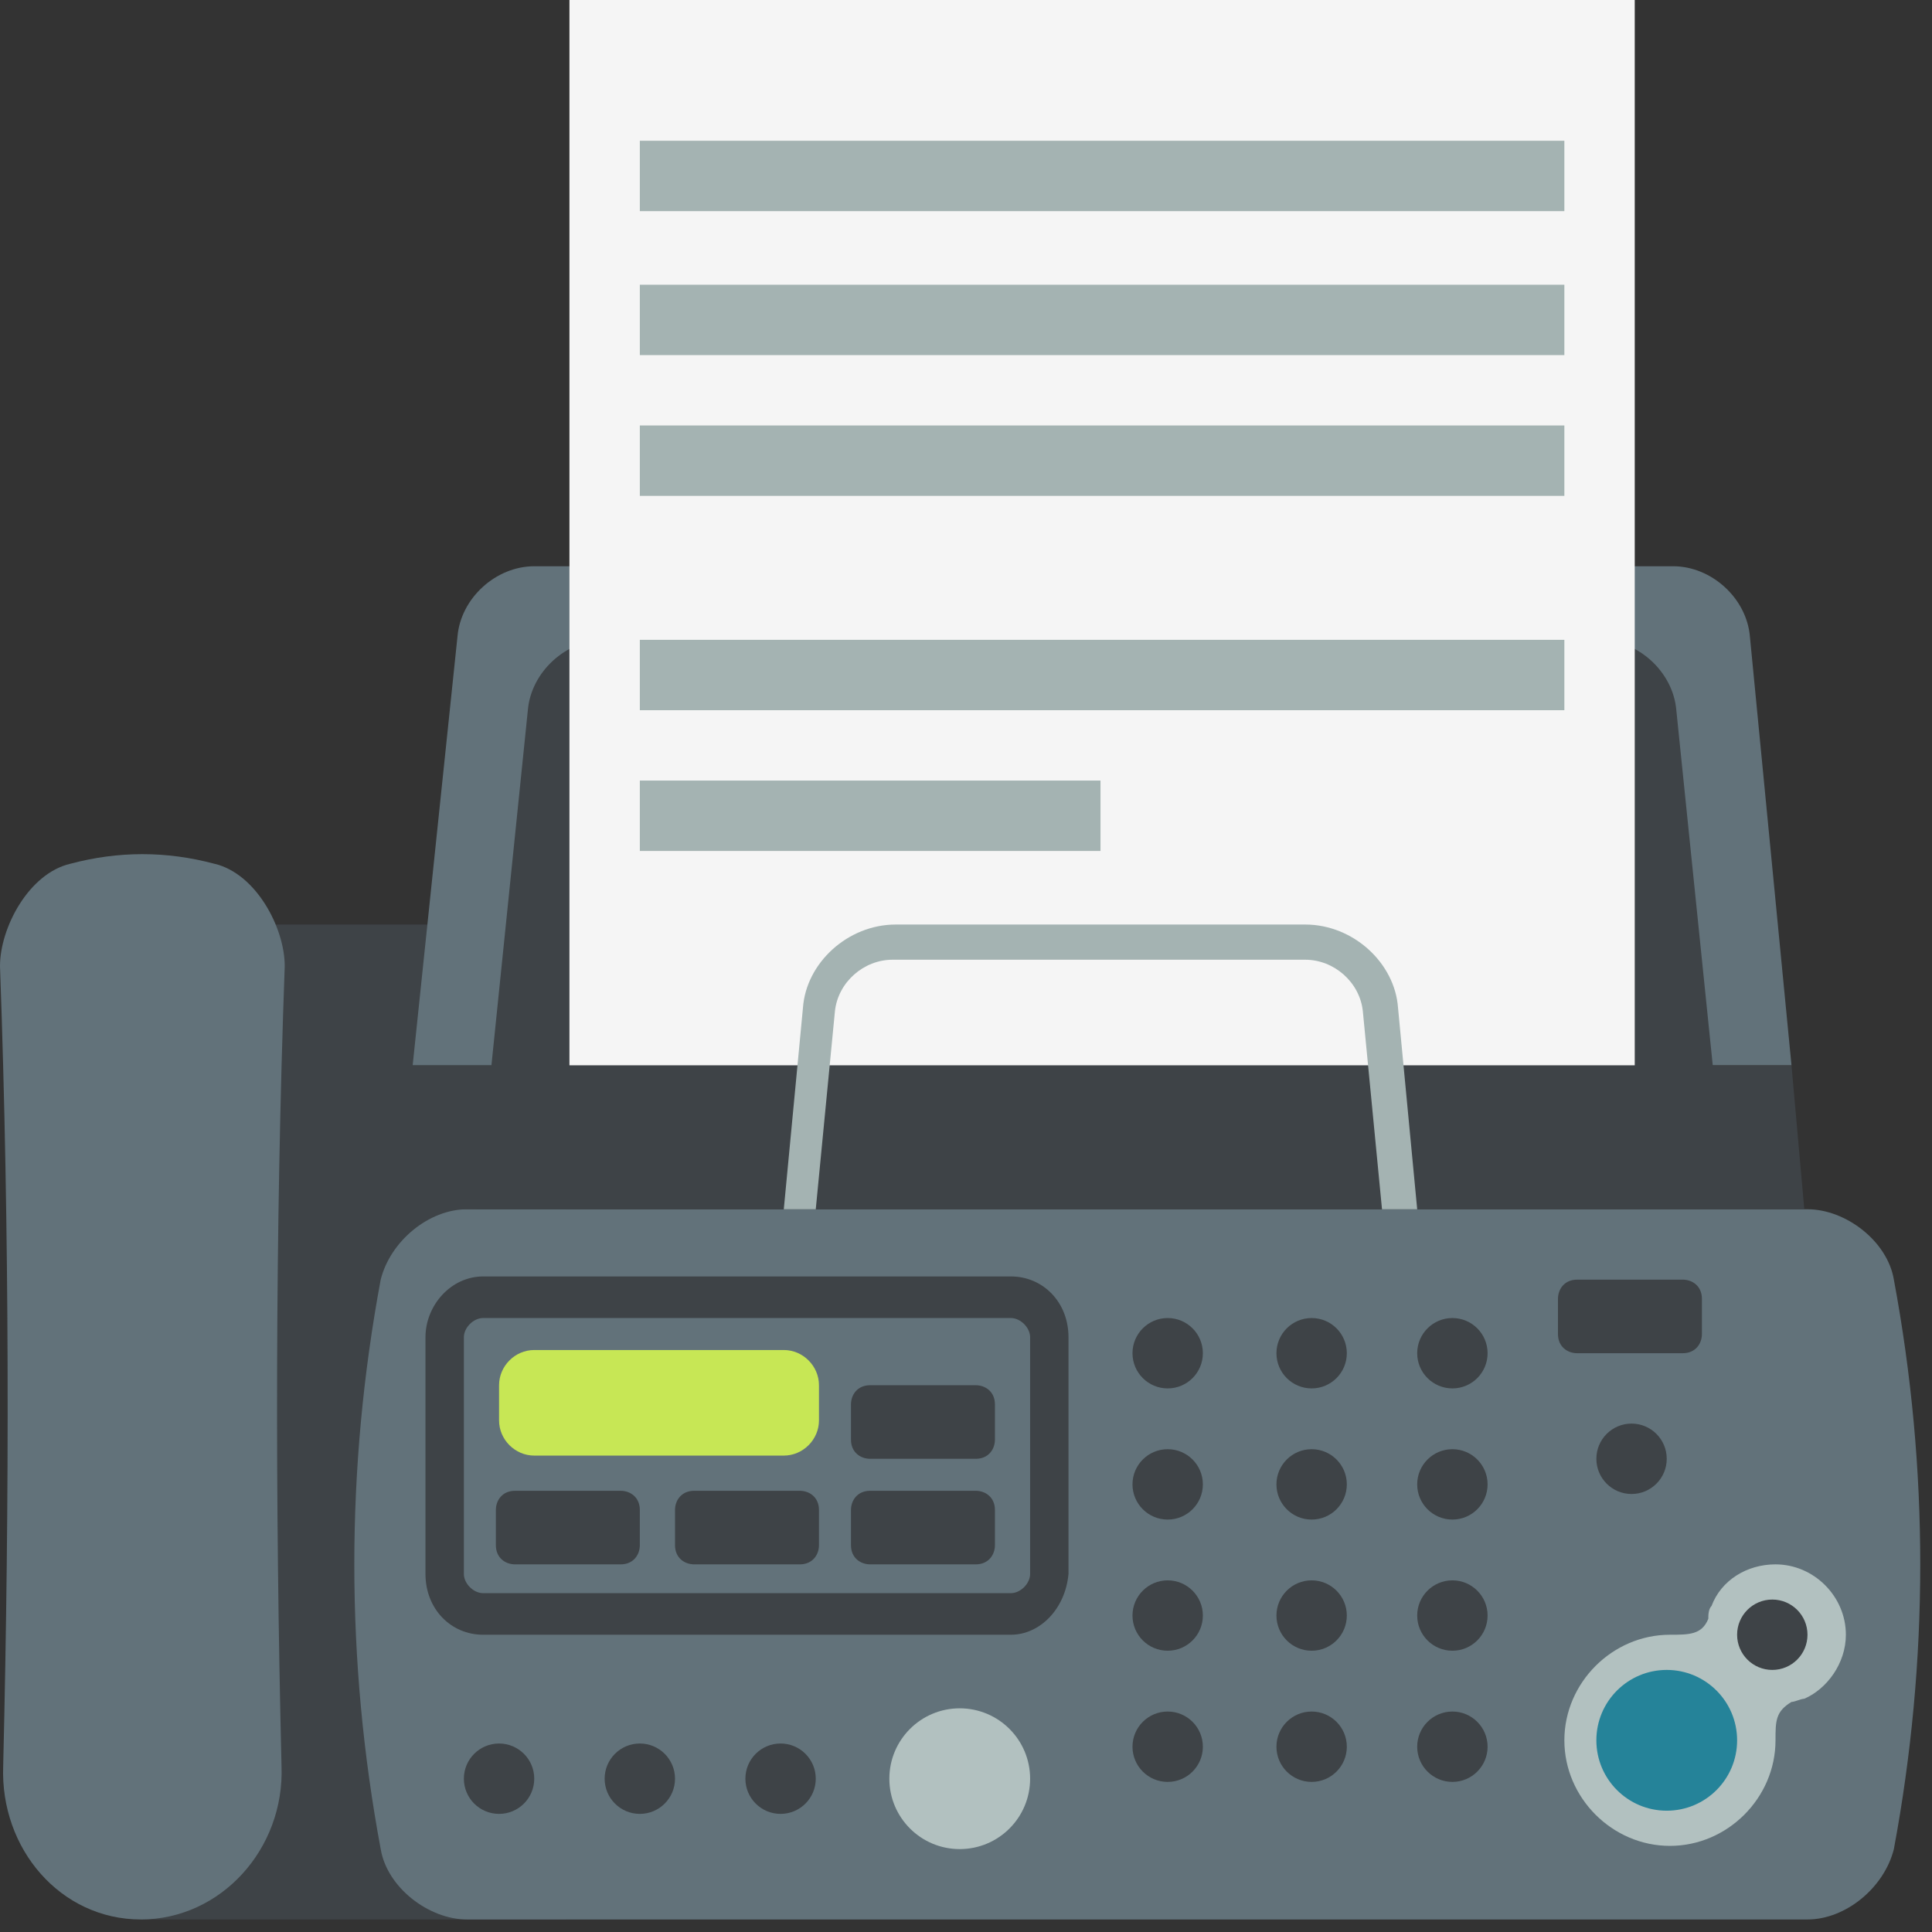 <svg width="80" height="80" viewBox="0 0 80 80" fill="none" xmlns="http://www.w3.org/2000/svg">
<rect x="0" y="0" width="80" height="80" fill="#333333" stroke="none"/>
<path d="M5.829 38.283H23.447V79.481H5.829V38.283Z" fill="#3E4347"/>
<path d="M78.421 52.987C78.156 51.398 76.434 50.073 74.844 50.073H19.34C17.751 50.073 16.161 51.398 15.764 52.987C14.307 60.803 14.307 68.751 15.764 76.567C16.029 78.156 17.751 79.481 19.34 79.481H74.844C76.434 79.481 78.024 78.156 78.421 76.567C79.878 68.751 79.878 60.803 78.421 52.987ZM72.46 26.361C72.328 24.771 70.87 23.447 69.281 23.447H22.122C20.533 23.447 19.075 24.771 18.943 26.361L17.088 44.112H74.182L72.46 26.361Z" fill="#62727A"/>
<path d="M74.182 44.112H15.631L14.969 50.073H74.712L74.182 44.112ZM41.86 67.691H20.003C18.678 67.691 17.618 66.632 17.618 65.174V55.372C17.618 54.047 18.678 52.855 20.003 52.855H41.86C43.185 52.855 44.244 53.915 44.244 55.372V65.174C44.112 66.632 43.052 67.691 41.86 67.691ZM20.003 54.577C19.605 54.577 19.208 54.974 19.208 55.372V65.174C19.208 65.572 19.605 65.969 20.003 65.969H41.86C42.257 65.969 42.655 65.572 42.655 65.174V55.372C42.655 54.974 42.257 54.577 41.86 54.577H20.003Z" fill="#3E4347"/>
<path d="M33.912 58.816C33.912 59.611 33.249 60.273 32.455 60.273H22.122C21.327 60.273 20.665 59.611 20.665 58.816V57.359C20.665 56.564 21.327 55.901 22.122 55.901H32.455C33.249 55.901 33.912 56.564 33.912 57.359V58.816Z" fill="#C7E755"/>
<path d="M41.198 59.611C41.198 60.008 40.933 60.406 40.403 60.406H36.031C35.634 60.406 35.237 60.141 35.237 59.611V58.154C35.237 57.756 35.502 57.359 36.031 57.359H40.403C40.8 57.359 41.198 57.624 41.198 58.154V59.611ZM70.473 55.239C70.473 55.637 70.208 56.034 69.678 56.034H65.307C64.909 56.034 64.512 55.769 64.512 55.239V53.782C64.512 53.385 64.777 52.987 65.307 52.987H69.678C70.076 52.987 70.473 53.252 70.473 53.782V55.239ZM26.494 63.982C26.494 64.379 26.229 64.777 25.699 64.777H21.327C20.93 64.777 20.533 64.512 20.533 63.982V62.525C20.533 62.128 20.797 61.73 21.327 61.73H25.699C26.096 61.73 26.494 61.995 26.494 62.525V63.982ZM41.198 63.982C41.198 64.379 40.933 64.777 40.403 64.777H36.031C35.634 64.777 35.237 64.512 35.237 63.982V62.525C35.237 62.128 35.502 61.73 36.031 61.73H40.403C40.8 61.73 41.198 61.995 41.198 62.525V63.982ZM33.912 63.982C33.912 64.379 33.647 64.777 33.117 64.777H28.746C28.348 64.777 27.951 64.512 27.951 63.982V62.525C27.951 62.128 28.216 61.73 28.746 61.73H33.117C33.514 61.73 33.912 61.995 33.912 62.525V63.982Z" fill="#3E4347"/>
<path d="M39.74 76.567C41.35 76.567 42.655 75.262 42.655 73.652C42.655 72.043 41.35 70.738 39.74 70.738C38.131 70.738 36.826 72.043 36.826 73.652C36.826 75.262 38.131 76.567 39.74 76.567Z" fill="#B2C1C0"/>
<path d="M76.434 67.691C76.434 66.102 75.109 64.777 73.52 64.777C72.328 64.777 71.268 65.439 70.871 66.499C70.738 66.632 70.738 66.897 70.738 67.029C70.473 67.691 69.943 67.691 69.148 67.691C66.764 67.691 64.777 69.678 64.777 72.063C64.777 74.447 66.764 76.434 69.148 76.434C71.533 76.434 73.52 74.447 73.52 72.063C73.52 71.268 73.52 70.871 74.182 70.473C74.315 70.473 74.58 70.341 74.712 70.341C75.639 69.943 76.434 68.883 76.434 67.691Z" fill="#B2C1C0"/>
<path d="M69.016 74.977C70.625 74.977 71.93 73.672 71.93 72.063C71.93 70.453 70.625 69.148 69.016 69.148C67.406 69.148 66.102 70.453 66.102 72.063C66.102 73.672 67.406 74.977 69.016 74.977Z" fill="#258399"/>
<path d="M73.387 69.148C74.192 69.148 74.844 68.496 74.844 67.691C74.844 66.886 74.192 66.234 73.387 66.234C72.583 66.234 71.93 66.886 71.93 67.691C71.93 68.496 72.583 69.148 73.387 69.148Z" fill="#3E4347"/>
<path d="M67.559 61.863C68.364 61.863 69.016 61.21 69.016 60.406C69.016 59.601 68.364 58.948 67.559 58.948C66.754 58.948 66.102 59.601 66.102 60.406C66.102 61.21 66.754 61.863 67.559 61.863Z" fill="#3E4347"/>
<path d="M71.533 50.073L69.413 29.408C69.281 27.818 67.824 26.494 66.234 26.494H25.037C23.447 26.494 21.99 27.818 21.857 29.408L19.738 50.073H71.533Z" fill="#3E4347"/>
<path d="M23.579 0H67.691V44.112H23.579V0Z" fill="#F5F5F5"/>
<path d="M33.779 50.073L34.574 41.86C34.707 40.668 35.766 39.74 36.959 39.74H54.047C55.239 39.74 56.299 40.668 56.431 41.86L57.226 50.073H58.683L57.889 41.727C57.756 39.873 56.034 38.283 54.047 38.283H37.091C35.104 38.283 33.382 39.873 33.249 41.727L32.455 50.073H33.779Z" fill="#A4B3B2"/>
<path d="M8.875 35.766C6.888 35.236 4.901 35.236 2.914 35.766C1.192 36.164 0 38.416 0 40.005C0.397 51 0.397 62.127 0.132 73.122C-1.28305e-07 76.567 2.517 79.481 5.829 79.481C9.14 79.481 11.79 76.567 11.657 73.122C11.392 62.127 11.392 51 11.79 40.005C11.79 38.416 10.598 36.164 8.875 35.766Z" fill="#62727A"/>
<path d="M26.494 5.829H64.777V8.743H26.494V5.829ZM26.494 11.79H64.777V14.704H26.494V11.79ZM26.494 17.618H64.777V20.533H26.494V17.618ZM26.494 26.494H64.777V29.408H26.494V26.494ZM26.494 32.322H45.569V35.237H26.494V32.322Z" fill="#A4B3B2"/>
<path d="M20.665 75.109C21.47 75.109 22.122 74.457 22.122 73.652C22.122 72.848 21.47 72.195 20.665 72.195C19.86 72.195 19.208 72.848 19.208 73.652C19.208 74.457 19.86 75.109 20.665 75.109Z" fill="#3E4347"/>
<path d="M26.494 75.109C27.298 75.109 27.951 74.457 27.951 73.652C27.951 72.848 27.298 72.195 26.494 72.195C25.689 72.195 25.037 72.848 25.037 73.652C25.037 74.457 25.689 75.109 26.494 75.109Z" fill="#3E4347"/>
<path d="M32.322 75.109C33.127 75.109 33.779 74.457 33.779 73.652C33.779 72.848 33.127 72.195 32.322 72.195C31.517 72.195 30.865 72.848 30.865 73.652C30.865 74.457 31.517 75.109 32.322 75.109Z" fill="#3E4347"/>
<path d="M48.351 73.785C49.156 73.785 49.808 73.132 49.808 72.328C49.808 71.523 49.156 70.871 48.351 70.871C47.546 70.871 46.894 71.523 46.894 72.328C46.894 73.132 47.546 73.785 48.351 73.785Z" fill="#3E4347"/>
<path d="M54.312 73.785C55.117 73.785 55.769 73.132 55.769 72.328C55.769 71.523 55.117 70.871 54.312 70.871C53.507 70.871 52.855 71.523 52.855 72.328C52.855 73.132 53.507 73.785 54.312 73.785Z" fill="#3E4347"/>
<path d="M60.141 73.785C60.945 73.785 61.598 73.132 61.598 72.328C61.598 71.523 60.945 70.871 60.141 70.871C59.336 70.871 58.683 71.523 58.683 72.328C58.683 73.132 59.336 73.785 60.141 73.785Z" fill="#3E4347"/>
<path d="M48.351 68.353C49.156 68.353 49.808 67.701 49.808 66.896C49.808 66.092 49.156 65.439 48.351 65.439C47.546 65.439 46.894 66.092 46.894 66.896C46.894 67.701 47.546 68.353 48.351 68.353Z" fill="#3E4347"/>
<path d="M54.312 68.353C55.117 68.353 55.769 67.701 55.769 66.896C55.769 66.092 55.117 65.439 54.312 65.439C53.507 65.439 52.855 66.092 52.855 66.896C52.855 67.701 53.507 68.353 54.312 68.353Z" fill="#3E4347"/>
<path d="M60.141 68.353C60.945 68.353 61.598 67.701 61.598 66.896C61.598 66.092 60.945 65.439 60.141 65.439C59.336 65.439 58.683 66.092 58.683 66.896C58.683 67.701 59.336 68.353 60.141 68.353Z" fill="#3E4347"/>
<path d="M48.351 62.922C49.156 62.922 49.808 62.27 49.808 61.465C49.808 60.66 49.156 60.008 48.351 60.008C47.546 60.008 46.894 60.66 46.894 61.465C46.894 62.27 47.546 62.922 48.351 62.922Z" fill="#3E4347"/>
<path d="M54.312 62.922C55.117 62.922 55.769 62.27 55.769 61.465C55.769 60.66 55.117 60.008 54.312 60.008C53.507 60.008 52.855 60.66 52.855 61.465C52.855 62.27 53.507 62.922 54.312 62.922Z" fill="#3E4347"/>
<path d="M60.141 62.922C60.945 62.922 61.598 62.27 61.598 61.465C61.598 60.66 60.945 60.008 60.141 60.008C59.336 60.008 58.683 60.66 58.683 61.465C58.683 62.27 59.336 62.922 60.141 62.922Z" fill="#3E4347"/>
<path d="M48.351 57.491C49.156 57.491 49.808 56.839 49.808 56.034C49.808 55.229 49.156 54.577 48.351 54.577C47.546 54.577 46.894 55.229 46.894 56.034C46.894 56.839 47.546 57.491 48.351 57.491Z" fill="#3E4347"/>
<path d="M54.312 57.491C55.117 57.491 55.769 56.839 55.769 56.034C55.769 55.229 55.117 54.577 54.312 54.577C53.507 54.577 52.855 55.229 52.855 56.034C52.855 56.839 53.507 57.491 54.312 57.491Z" fill="#3E4347"/>
<path d="M60.141 57.491C60.945 57.491 61.598 56.839 61.598 56.034C61.598 55.229 60.945 54.577 60.141 54.577C59.336 54.577 58.683 55.229 58.683 56.034C58.683 56.839 59.336 57.491 60.141 57.491Z" fill="#3E4347"/>
</svg>
